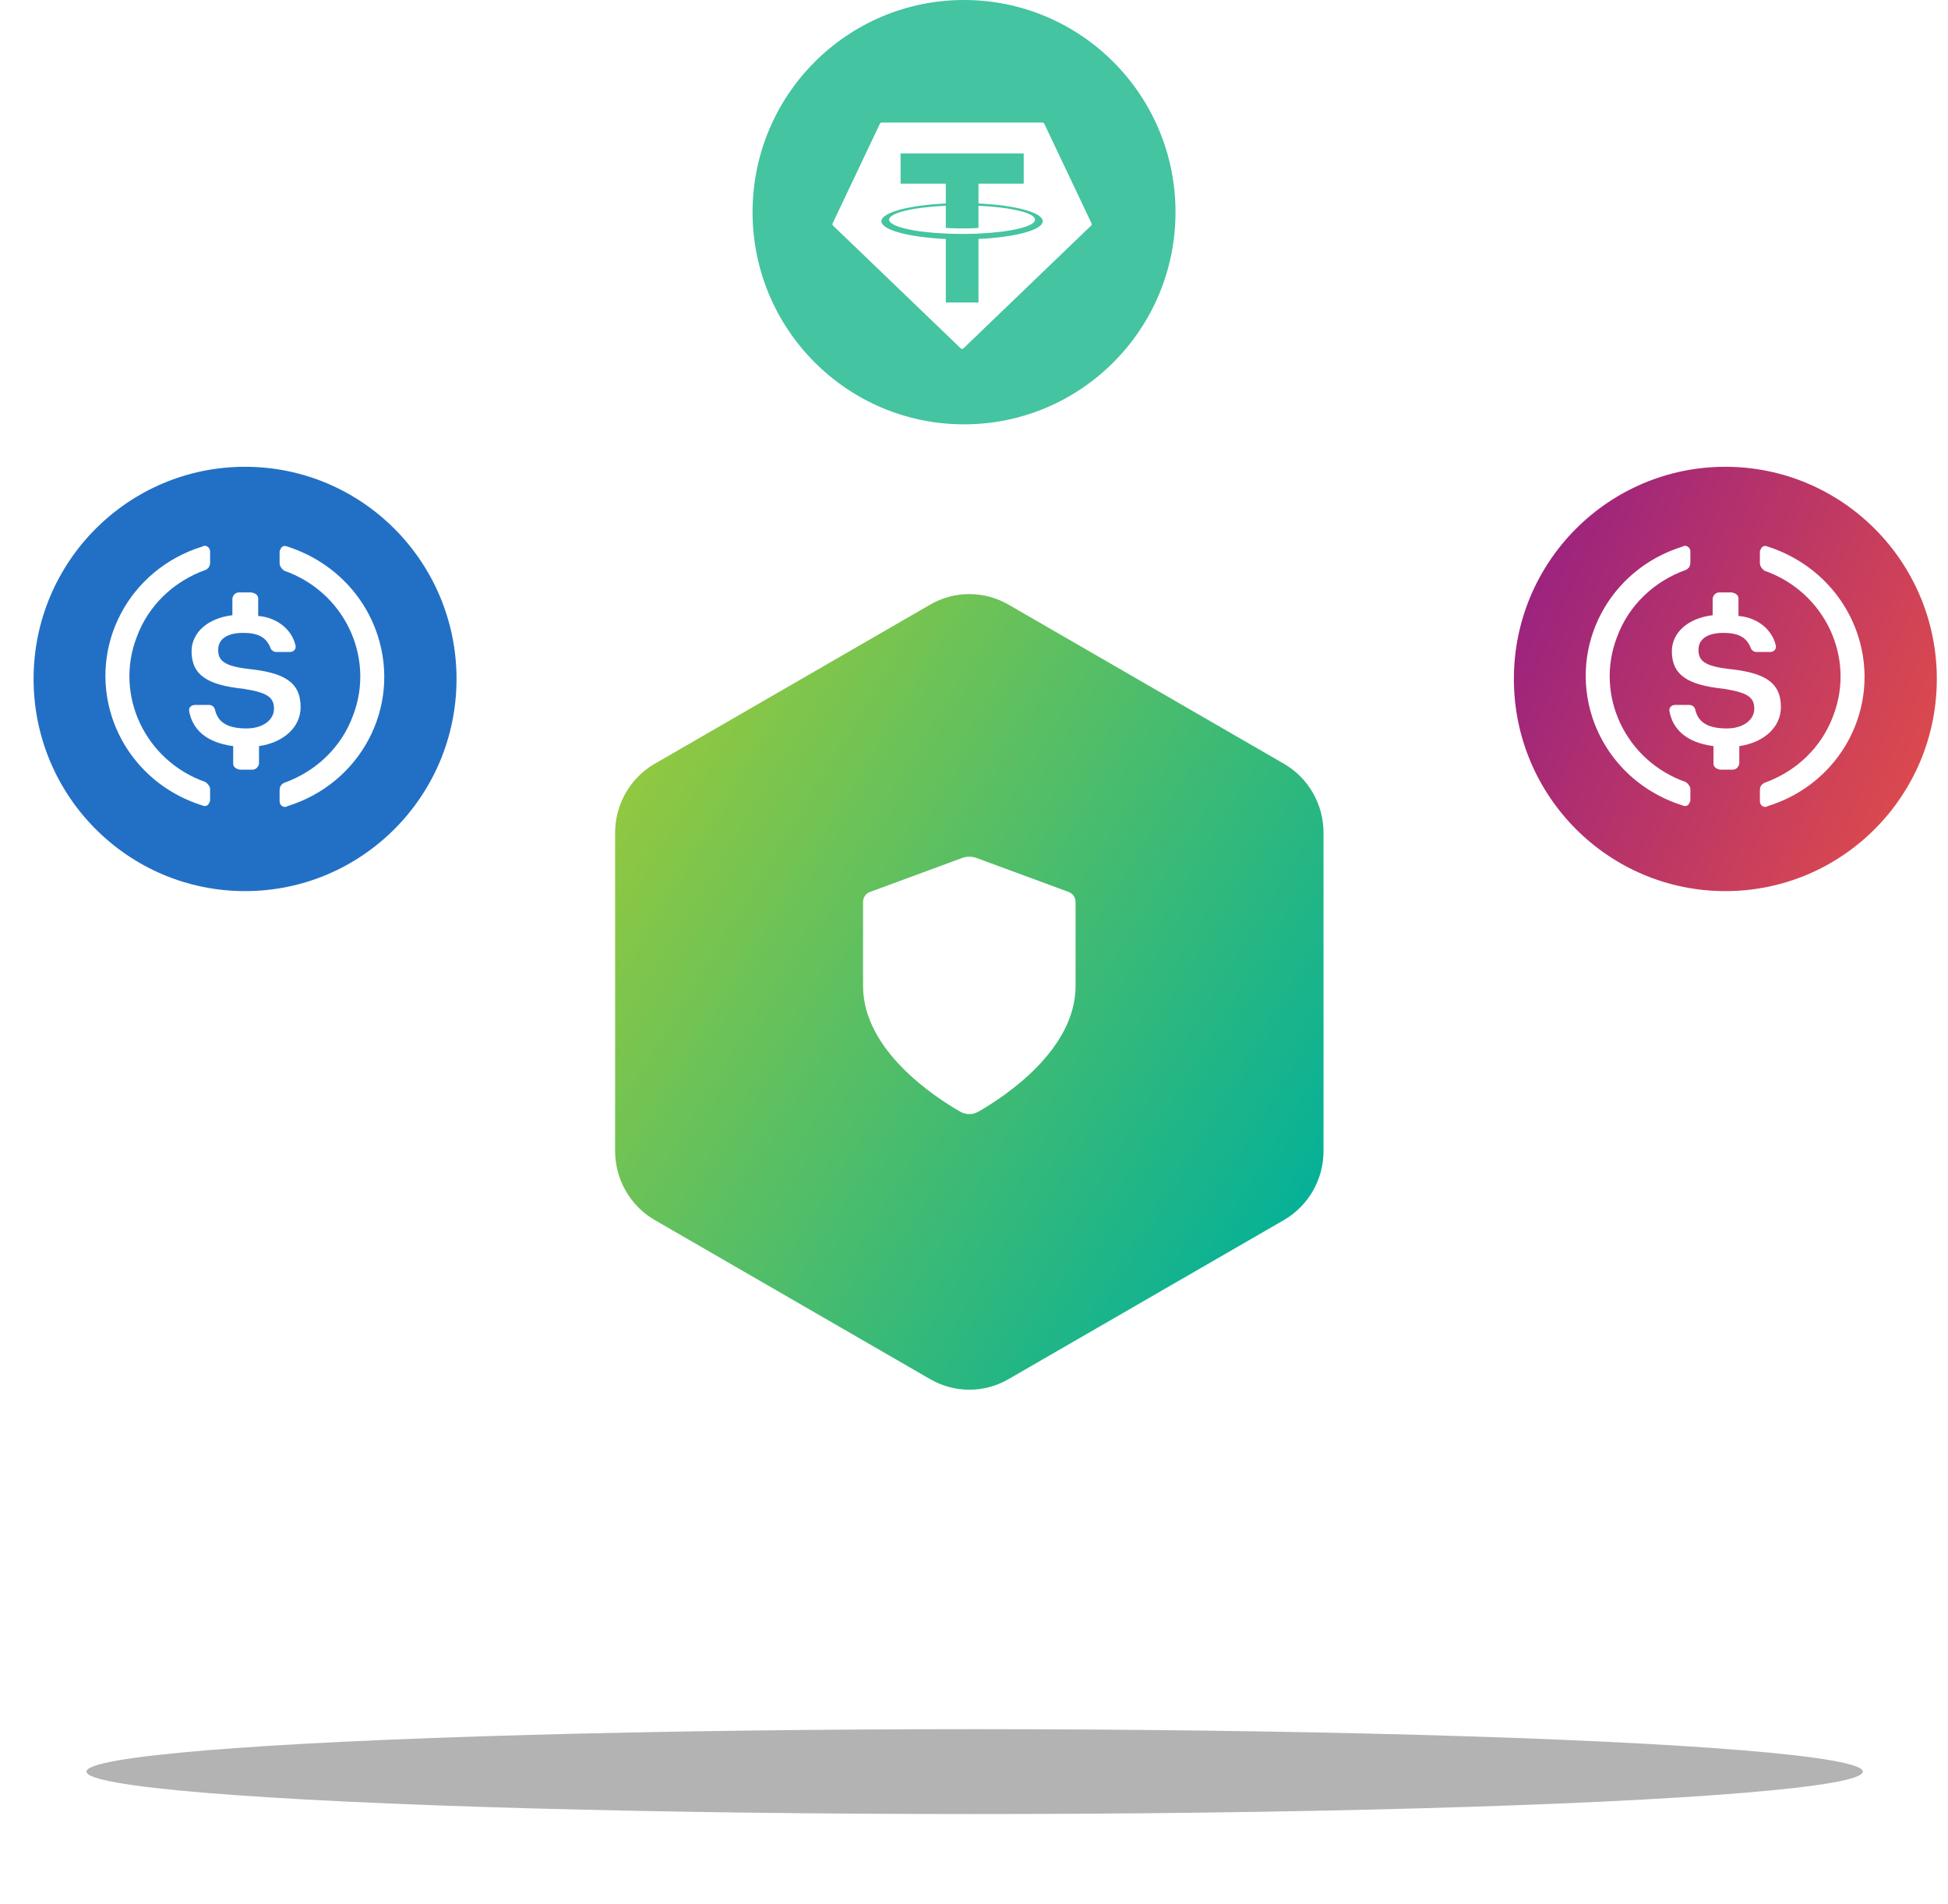 <svg width="174" height="170" viewBox="0 0 174 170" fill="none" xmlns="http://www.w3.org/2000/svg">
<path d="M118.221 102.792V74.365C118.22 73.119 117.894 71.895 117.277 70.816C116.66 69.737 115.773 68.841 114.706 68.218L90.098 54.005C89.029 53.381 87.816 53.053 86.582 53.053C85.348 53.053 84.136 53.381 83.067 54.005L58.459 68.218C57.391 68.841 56.504 69.737 55.887 70.816C55.27 71.895 54.945 73.119 54.943 74.365V102.792C54.945 104.039 55.27 105.263 55.887 106.342C56.504 107.42 57.391 108.316 58.459 108.94L83.067 123.153C84.136 123.777 85.348 124.105 86.582 124.105C87.816 124.105 89.029 123.777 90.098 123.153L114.706 108.94C115.773 108.316 116.66 107.42 117.277 106.342C117.894 105.263 118.22 104.039 118.221 102.792Z" fill="url(#paint0_linear_450_51070)"/>
<path d="M85.769 99.273C86.277 99.564 86.886 99.564 87.394 99.273C89.693 97.957 96.073 93.787 96.073 88.049V80.541C96.073 80.146 95.827 79.792 95.456 79.655L87.235 76.624C86.813 76.469 86.35 76.469 85.928 76.624L77.708 79.655C77.336 79.792 77.09 80.146 77.09 80.541V88.049C77.09 93.787 83.47 97.957 85.769 99.273Z" fill="white"/>
<g filter="url(#filter0_f_450_51070)">
<ellipse cx="87.056" cy="158.21" rx="79.333" ry="3.789" fill="black" fill-opacity="0.3"/>
</g>
<ellipse cx="86.11" cy="18.947" rx="18.889" ry="18.947" fill="#44C4A0"/>
<path fill-rule="evenodd" clip-rule="evenodd" d="M74.373 19.945L78.596 11.046C78.61 11.017 78.632 10.991 78.66 10.974C78.688 10.956 78.72 10.947 78.753 10.947H93.12C93.153 10.947 93.185 10.957 93.213 10.974C93.24 10.992 93.262 11.017 93.276 11.047L97.499 19.945C97.515 19.979 97.52 20.016 97.513 20.052C97.507 20.088 97.489 20.121 97.462 20.147L86.056 31.109C86.024 31.14 85.981 31.158 85.936 31.158C85.891 31.158 85.848 31.14 85.815 31.109L74.41 20.146C74.383 20.121 74.365 20.088 74.358 20.051C74.352 20.015 74.357 19.978 74.373 19.945ZM85.952 20.89C86.896 20.89 87.319 20.865 87.401 20.858L87.398 20.858C90.293 20.729 92.453 20.223 92.453 19.617C92.453 19.012 90.293 18.506 87.398 18.377V20.355C87.317 20.362 86.866 20.4 85.965 20.4C85.215 20.4 84.671 20.368 84.482 20.354V18.375C81.581 18.505 79.416 19.011 79.416 19.617C79.416 20.224 81.581 20.73 84.482 20.858C84.669 20.867 85.201 20.89 85.952 20.89ZM87.401 18.171V18.172L87.4 18.171C87.4 18.171 87.4 18.171 87.401 18.171ZM87.401 16.401V18.171C90.678 18.323 93.14 18.975 93.14 19.756C93.14 20.537 90.675 21.188 87.4 21.34V27.016H84.481V21.342C81.198 21.19 78.729 20.538 78.729 19.756C78.729 18.975 81.198 18.323 84.481 18.171V16.401H80.442V13.701H91.44V16.401H87.401Z" fill="white"/>
<ellipse cx="154.112" cy="60.632" rx="18.889" ry="18.947" fill="url(#paint1_linear_450_51070)"/>
<path d="M159.075 63.15C159.075 60.852 157.513 60.064 154.389 59.735C152.158 59.472 151.712 58.947 151.712 58.028C151.712 57.11 152.456 56.519 153.943 56.519C155.282 56.519 156.026 56.913 156.397 57.898C156.472 58.094 156.695 58.225 156.919 58.225H158.109C158.407 58.225 158.63 58.028 158.63 57.765V57.699C158.332 56.254 156.993 55.138 155.284 55.008V53.432C155.284 53.169 155.06 52.972 154.689 52.907H153.574C153.276 52.907 153.052 53.104 152.979 53.432V54.941C150.748 55.205 149.334 56.517 149.334 58.159C149.334 60.326 150.821 61.18 153.945 61.508C156.028 61.836 156.697 62.229 156.697 63.281C156.697 64.332 155.657 65.053 154.243 65.053C152.31 65.053 151.641 64.332 151.417 63.347C151.342 63.084 151.119 62.953 150.896 62.953H149.633C149.334 62.953 149.111 63.15 149.111 63.413V63.479C149.409 65.121 150.598 66.303 153.052 66.631V68.206C153.052 68.47 153.276 68.667 153.647 68.731H154.762C155.06 68.731 155.284 68.534 155.357 68.206V66.631C157.586 66.301 159.075 64.922 159.075 63.15Z" fill="white"/>
<path d="M150.574 69.838C145.192 67.95 142.431 62.086 144.434 56.897C145.469 54.066 147.746 51.91 150.574 50.899C150.851 50.764 150.988 50.562 150.988 50.224V49.281C150.988 49.011 150.851 48.809 150.574 48.742C150.505 48.742 150.367 48.742 150.298 48.81C143.743 50.832 140.154 57.639 142.224 64.044C143.466 67.818 146.434 70.716 150.298 71.93C150.574 72.064 150.849 71.93 150.919 71.659C150.988 71.592 150.988 71.525 150.988 71.389V70.446C150.988 70.242 150.781 69.974 150.574 69.838ZM157.888 48.809C157.611 48.675 157.336 48.809 157.267 49.079C157.197 49.147 157.197 49.213 157.197 49.349V50.292C157.197 50.562 157.404 50.831 157.611 50.967C162.994 52.855 165.754 58.718 163.752 63.908C162.717 66.739 160.44 68.895 157.611 69.906C157.335 70.04 157.197 70.242 157.197 70.581V71.524C157.197 71.794 157.335 71.996 157.611 72.062C157.681 72.062 157.818 72.062 157.888 71.994C164.443 69.972 168.032 63.165 165.961 56.761C164.719 52.921 161.684 50.022 157.888 48.809Z" fill="white"/>
<ellipse cx="21.889" cy="60.632" rx="18.889" ry="18.947" fill="#2270C5"/>
<path d="M26.852 63.15C26.852 60.852 25.29 60.064 22.167 59.735C19.936 59.472 19.489 58.947 19.489 58.028C19.489 57.11 20.234 56.519 21.72 56.519C23.059 56.519 23.803 56.913 24.175 57.898C24.25 58.094 24.473 58.225 24.696 58.225H25.886C26.184 58.225 26.408 58.028 26.408 57.765V57.699C26.11 56.254 24.771 55.138 23.061 55.008V53.432C23.061 53.169 22.838 52.972 22.466 52.907H21.351C21.053 52.907 20.83 53.104 20.757 53.432V54.941C18.525 55.205 17.112 56.517 17.112 58.159C17.112 60.326 18.599 61.18 21.722 61.508C23.805 61.836 24.474 62.229 24.474 63.281C24.474 64.332 23.434 65.053 22.02 65.053C20.087 65.053 19.418 64.332 19.195 63.347C19.12 63.084 18.897 62.953 18.674 62.953H17.41C17.112 62.953 16.889 63.15 16.889 63.413V63.479C17.187 65.121 18.375 66.303 20.83 66.631V68.206C20.83 68.47 21.053 68.667 21.424 68.731H22.54C22.838 68.731 23.061 68.534 23.134 68.206V66.631C25.363 66.301 26.852 64.922 26.852 63.15Z" fill="white"/>
<path d="M18.352 69.838C12.969 67.95 10.209 62.086 12.211 56.897C13.246 54.066 15.523 51.91 18.352 50.899C18.628 50.764 18.766 50.562 18.766 50.224V49.281C18.766 49.011 18.628 48.809 18.352 48.742C18.282 48.742 18.145 48.742 18.075 48.81C11.52 50.832 7.931 57.639 10.002 64.044C11.244 67.818 14.211 70.716 18.075 71.93C18.352 72.064 18.627 71.93 18.696 71.659C18.766 71.592 18.766 71.525 18.766 71.389V70.446C18.766 70.242 18.559 69.974 18.352 69.838ZM25.665 48.809C25.389 48.675 25.114 48.809 25.044 49.079C24.975 49.147 24.975 49.213 24.975 49.349V50.292C24.975 50.562 25.182 50.831 25.389 50.967C30.771 52.855 33.532 58.718 31.53 63.908C30.494 66.739 28.217 68.895 25.389 69.906C25.112 70.04 24.975 70.242 24.975 70.581V71.524C24.975 71.794 25.112 71.996 25.389 72.062C25.458 72.062 25.596 72.062 25.665 71.994C32.22 69.972 35.809 63.165 33.739 56.761C32.497 52.921 29.461 50.022 25.665 48.809Z" fill="white"/>
<defs>
<filter id="filter0_f_450_51070" x="0.167" y="146.865" width="173.777" height="22.69" filterUnits="userSpaceOnUse" color-interpolation-filters="sRGB">
<feFlood flood-opacity="0" result="BackgroundImageFix"/>
<feBlend mode="normal" in="SourceGraphic" in2="BackgroundImageFix" result="shape"/>
<feGaussianBlur stdDeviation="3.778" result="effect1_foregroundBlur_450_51070"/>
</filter>
<linearGradient id="paint0_linear_450_51070" x1="119.276" y1="109.258" x2="53.691" y2="69.284" gradientUnits="userSpaceOnUse">
<stop stop-color="#00B09B"/>
<stop offset="1" stop-color="#96C93D"/>
</linearGradient>
<linearGradient id="paint1_linear_450_51070" x1="173" y1="69.726" x2="135.185" y2="53.139" gradientUnits="userSpaceOnUse">
<stop stop-color="#DE4B4B"/>
<stop offset="1" stop-color="#9A2280"/>
</linearGradient>
</defs>
</svg>
